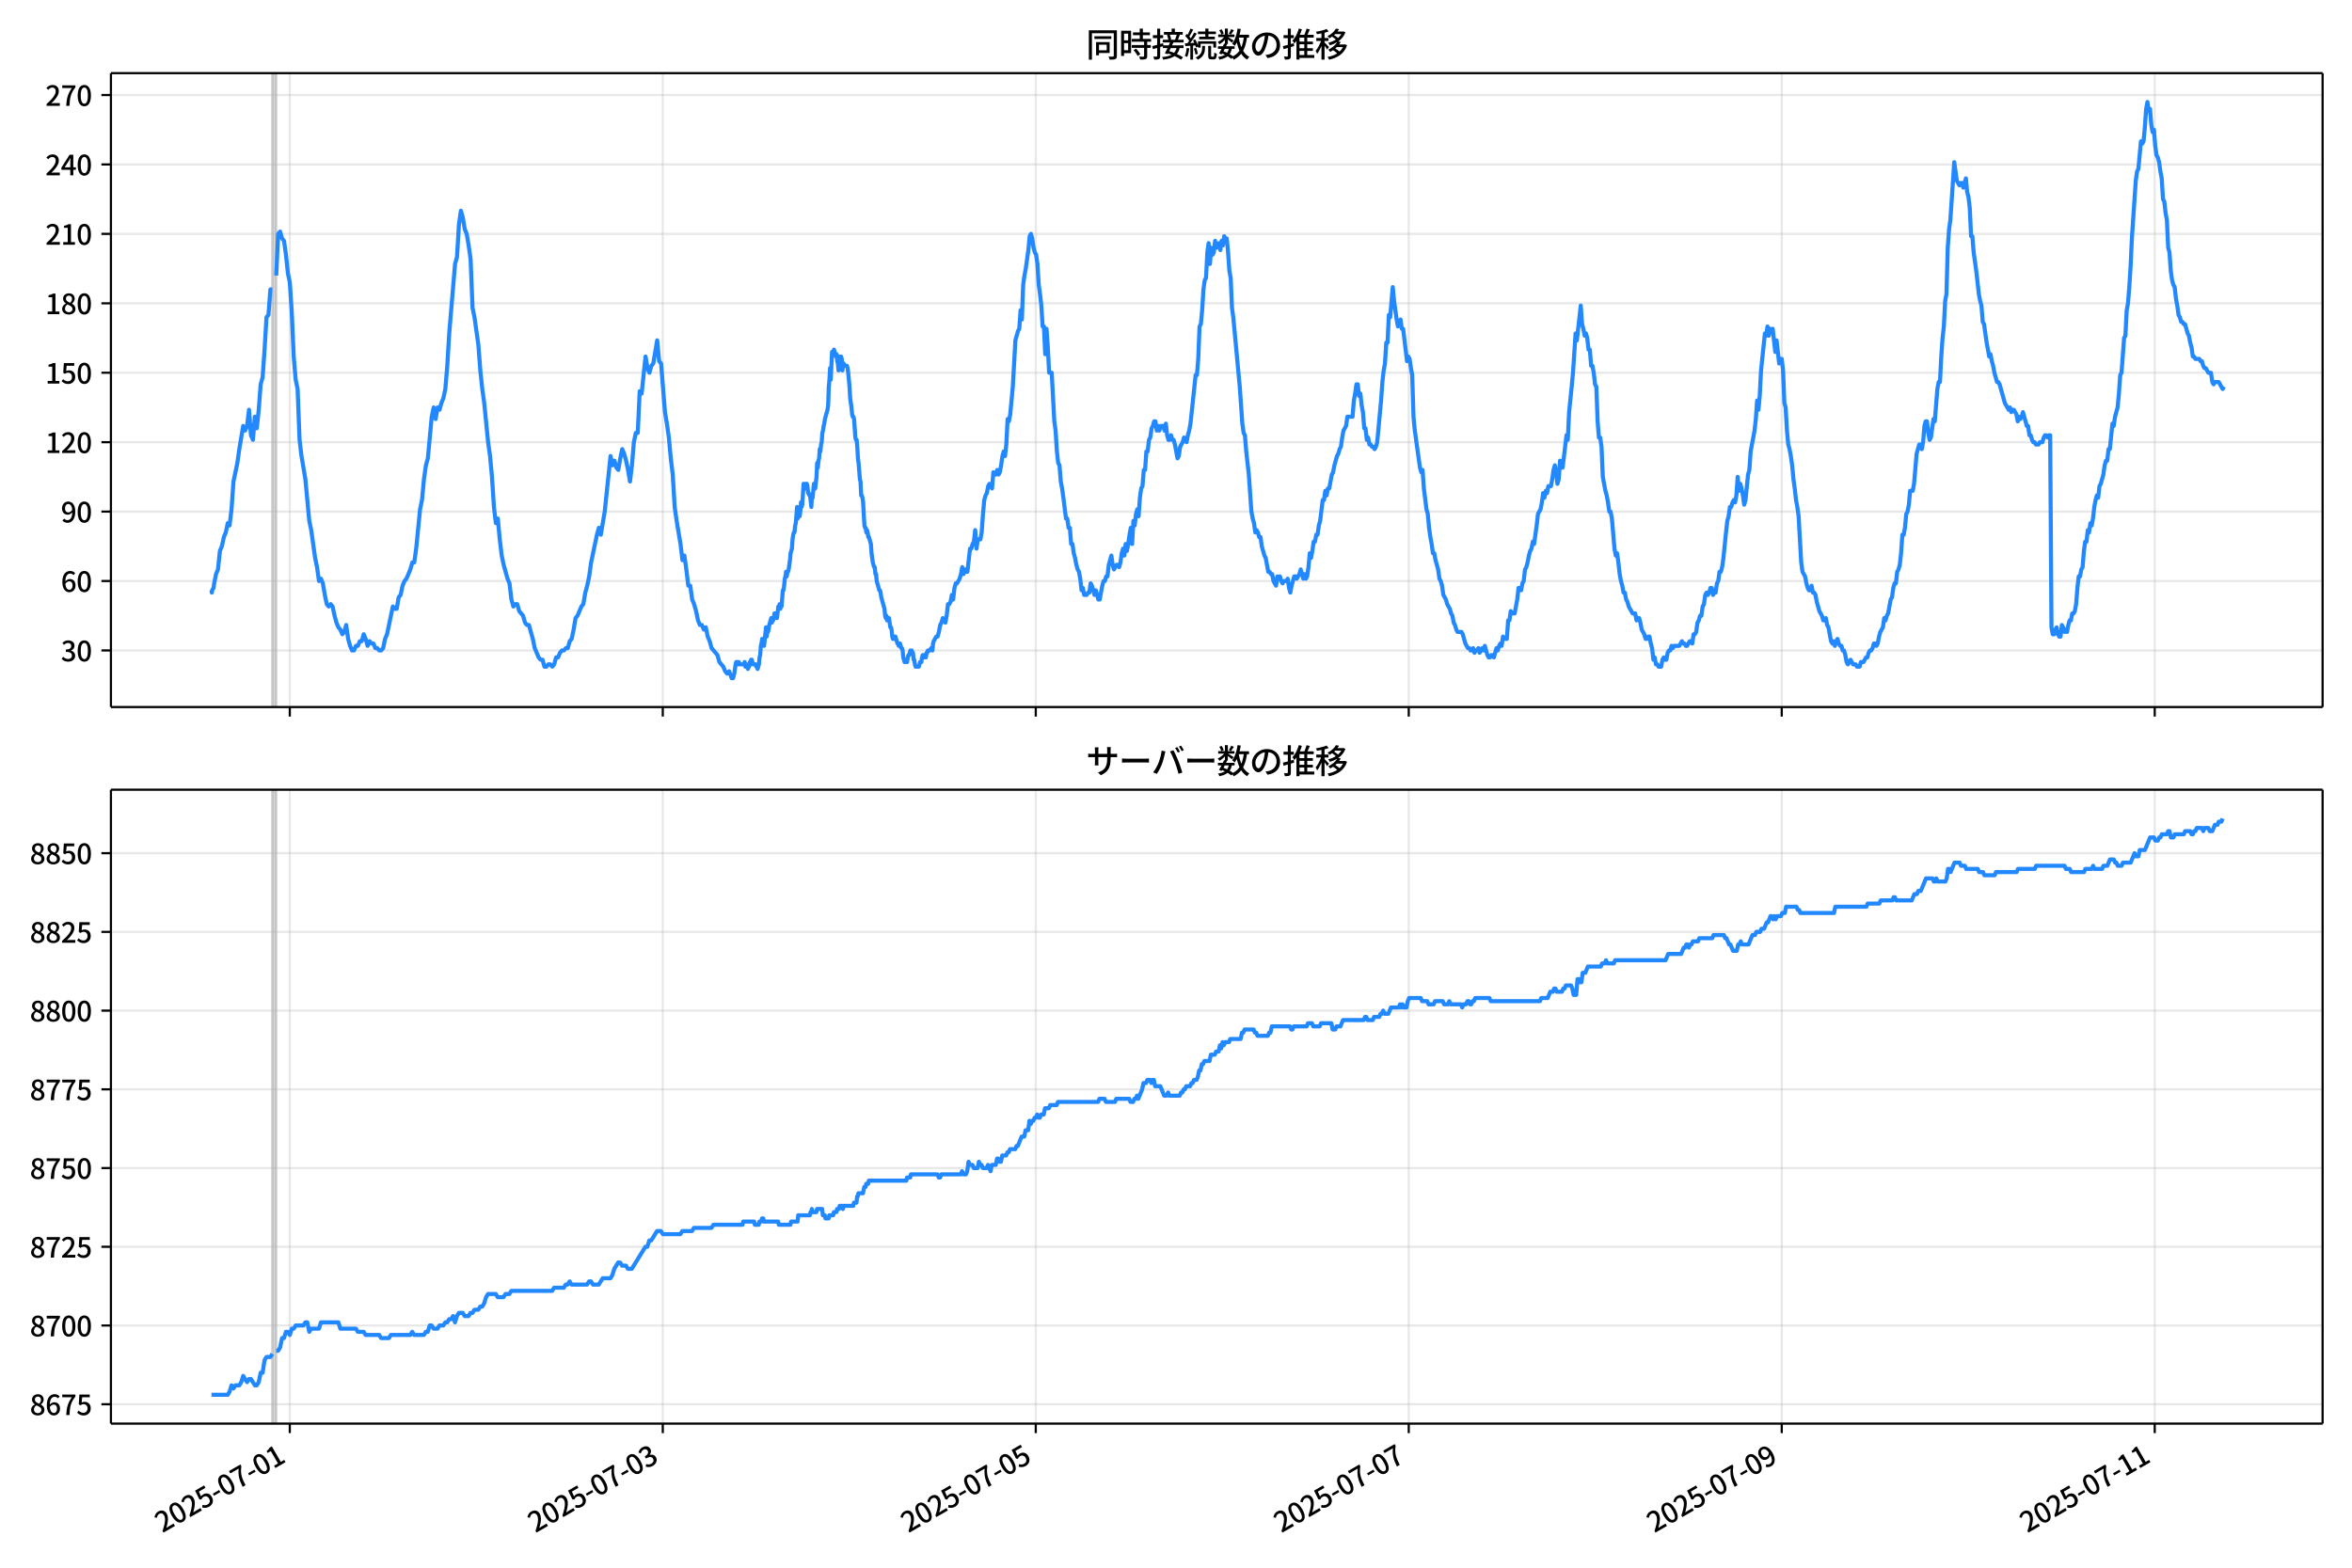 <!DOCTYPE svg  PUBLIC '-//W3C//DTD SVG 1.1//EN'  'http://www.w3.org/Graphics/SVG/1.1/DTD/svg11.dtd'>
<svg version="1.1" viewBox="0 0 864 576" xmlns="http://www.w3.org/2000/svg" xmlns:xlink="http://www.w3.org/1999/xlink">
 <defs>
  <style type="text/css">*{stroke-linejoin: round; stroke-linecap: butt}</style>
 </defs>
 <g id="aa">
  <g id="ab">
   <path d="m0 576h864v-576h-864z" fill="#fff"/>
  </g>
  <g id="ac">
   <g id="ad">
    <path d="m40.75 259.78h812.45v-232.9h-812.45z" fill="#fff"/>
   </g>
   <g id="ae">
    <path d="m100.03 259.78h1.427v-232.9h-1.427z" clip-path="url(#c)" fill="#808080" opacity=".3" stroke="#808080"/>
   </g>
   <g id="af">
    <g id="ag">
     <g id="ah">
      <path d="m106.46 259.78v-232.9" clip-path="url(#c)" fill="none" stroke="#b0b0b0" stroke-linecap="square" stroke-opacity=".3" stroke-width=".8"/>
     </g>
     <g id="ai">
      <defs>
       <path id="h" d="m0 0v3.5" stroke="#000" stroke-width=".8"/>
      </defs>
      <use x="106.455" y="259.778" stroke="#000000" stroke-width=".8" xlink:href="#h"/>
     </g>
    </g>
    <g id="aj">
     <g id="ak">
      <path d="m243.47 259.78v-232.9" clip-path="url(#c)" fill="none" stroke="#b0b0b0" stroke-linecap="square" stroke-opacity=".3" stroke-width=".8"/>
     </g>
     <g id="al">
      <use x="243.47" y="259.778" stroke="#000000" stroke-width=".8" xlink:href="#h"/>
     </g>
    </g>
    <g id="am">
     <g id="an">
      <path d="m380.49 259.78v-232.9" clip-path="url(#c)" fill="none" stroke="#b0b0b0" stroke-linecap="square" stroke-opacity=".3" stroke-width=".8"/>
     </g>
     <g id="ao">
      <use x="380.486" y="259.778" stroke="#000000" stroke-width=".8" xlink:href="#h"/>
     </g>
    </g>
    <g id="ap">
     <g id="aq">
      <path d="m517.5 259.78v-232.9" clip-path="url(#c)" fill="none" stroke="#b0b0b0" stroke-linecap="square" stroke-opacity=".3" stroke-width=".8"/>
     </g>
     <g id="ar">
      <use x="517.501" y="259.778" stroke="#000000" stroke-width=".8" xlink:href="#h"/>
     </g>
    </g>
    <g id="as">
     <g id="at">
      <path d="m654.52 259.78v-232.9" clip-path="url(#c)" fill="none" stroke="#b0b0b0" stroke-linecap="square" stroke-opacity=".3" stroke-width=".8"/>
     </g>
     <g id="au">
      <use x="654.516" y="259.778" stroke="#000000" stroke-width=".8" xlink:href="#h"/>
     </g>
    </g>
    <g id="av">
     <g id="aw">
      <path d="m791.53 259.78v-232.9" clip-path="url(#c)" fill="none" stroke="#b0b0b0" stroke-linecap="square" stroke-opacity=".3" stroke-width=".8"/>
     </g>
     <g id="ax">
      <use x="791.532" y="259.778" stroke="#000000" stroke-width=".8" xlink:href="#h"/>
     </g>
    </g>
   </g>
   <g id="ay">
    <g id="az">
     <g id="ba">
      <path d="m40.75 238.99h812.45" clip-path="url(#c)" fill="none" stroke="#b0b0b0" stroke-linecap="square" stroke-opacity=".3" stroke-width=".8"/>
     </g>
     <g id="bb">
      <defs>
       <path id="d" d="m0 0h-3.5" stroke="#000" stroke-width=".8"/>
      </defs>
      <use x="40.75" y="238.988" stroke="#000000" stroke-width=".8" xlink:href="#d"/>
     </g>
     <g id="bc">
      <!-- 30 -->
      <g transform="translate(22.35 242.97) scale(.1 -.1)">
       <defs>
        <path id="q" transform="scale(.016)" d="m1715-90q-371 0-656 90t-503 240q-217 150-377 323l359 474q211-205 479-359 269-153 634-153 269 0 467 92 199 93 311 266t112 423q0 256-125 451t-429 300q-304 106-835 106v551q467 0 732 105 266 106 384 291 119 186 119 423 0 307-192 489-192 183-531 183-269 0-503-119-233-118-438-316l-384 460q282 256 614 413 333 157 737 157 422 0 748-144 327-144 512-413 186-269 186-659 0-403-221-685-221-281-592-422v-26q269-70 490-227t349-400 128-557q0-422-215-726-214-304-573-468-358-163-787-163z"/>
        <path id="a" transform="scale(.016)" d="m1830-90q-460 0-806 275-346 276-535 823-188 547-188 1366 0 820 188 1357 189 538 535 803 346 266 806 266 461 0 800-269 340-269 528-803 189-534 189-1354 0-819-189-1366-188-547-528-823-339-275-800-275zm0 589q237 0 422 185 186 186 288 599 103 413 103 1091 0 679-103 1082-102 403-288 582-185 180-422 180-236 0-422-180-186-179-292-582-105-403-105-1082 0-678 105-1091 106-413 292-599 186-185 422-185z"/>
       </defs>
       <use xlink:href="#q"/>
       <use transform="translate(57)" xlink:href="#a"/>
      </g>
     </g>
    </g>
    <g id="bd">
     <g id="be">
      <path d="m40.75 213.48h812.45" clip-path="url(#c)" fill="none" stroke="#b0b0b0" stroke-linecap="square" stroke-opacity=".3" stroke-width=".8"/>
     </g>
     <g id="bf">
      <use x="40.75" y="213.479" stroke="#000000" stroke-width=".8" xlink:href="#d"/>
     </g>
     <g id="bg">
      <!-- 60 -->
      <g transform="translate(22.35 217.46) scale(.1 -.1)">
       <defs>
        <path id="p" transform="scale(.016)" d="m1971-90q-339 0-634 144-294 144-518 435-224 292-352 733-128 442-128 1044 0 678 147 1161 148 483 397 784 250 301 570 445t665 144q397 0 688-147 292-147 490-359l-403-448q-128 154-327 253-198 99-409 99-307 0-567-182-259-182-413-605-153-422-153-1145 0-608 115-1002t326-589q212-195 493-195 212 0 375 121 163 122 259 343t96 522q0 300-90 511-89 212-259 320-169 109-419 109-211 0-451-134t-458-461l-25 538q134 192 313 323t374 201q196 71 375 71 397 0 694-163 298-163 467-490 170-326 170-825 0-468-195-817-195-348-512-544-317-195-701-195z"/>
       </defs>
       <use xlink:href="#p"/>
       <use transform="translate(57)" xlink:href="#a"/>
      </g>
     </g>
    </g>
    <g id="bh">
     <g id="bi">
      <path d="m40.75 187.97h812.45" clip-path="url(#c)" fill="none" stroke="#b0b0b0" stroke-linecap="square" stroke-opacity=".3" stroke-width=".8"/>
     </g>
     <g id="bj">
      <use x="40.75" y="187.97" stroke="#000000" stroke-width=".8" xlink:href="#d"/>
     </g>
     <g id="bk">
      <!-- 90 -->
      <g transform="translate(22.35 191.95) scale(.1 -.1)">
       <defs>
        <path id="o" transform="scale(.016)" d="m1562-90q-410 0-708 150-297 151-502 356l403 461q141-160 346-256t422-96q224 0 425 102 202 103 352 333 151 230 237 614 87 384 87 941 0 589-115 970t-323 563-496 182q-205 0-372-118-166-118-262-336t-96-525q0-301 86-512 87-211 259-323 173-112 417-112 224 0 460 141 237 141 448 461l32-544q-134-180-313-314t-371-208-384-74q-391 0-689 166-297 167-467 496-169 330-169 823 0 467 195 816t515 541 698 192q339 0 636-138 298-137 519-419 221-281 349-710t128-1018q0-691-141-1187t-391-807q-249-310-563-461-313-150-652-150z"/>
       </defs>
       <use xlink:href="#o"/>
       <use transform="translate(57)" xlink:href="#a"/>
      </g>
     </g>
    </g>
    <g id="bl">
     <g id="bm">
      <path d="m40.75 162.46h812.45" clip-path="url(#c)" fill="none" stroke="#b0b0b0" stroke-linecap="square" stroke-opacity=".3" stroke-width=".8"/>
     </g>
     <g id="bn">
      <use x="40.75" y="162.461" stroke="#000000" stroke-width=".8" xlink:href="#d"/>
     </g>
     <g id="bo">
      <!-- 120 -->
      <g transform="translate(16.65 166.45) scale(.1 -.1)">
       <defs>
        <path id="k" transform="scale(.016)" d="m544 0v608h1037v3277h-845v467q333 58 579 147 247 90 451 218h557v-4109h915v-608h-2694z"/>
        <path id="b" transform="scale(.016)" d="m282 0v429q697 621 1164 1136 468 515 701 956 234 442 234 826 0 256-87 451-86 196-262 301-176 106-445 106-275 0-506-151-230-150-422-368l-416 410q301 333 637 518 336 186 803 186 429 0 749-176t496-493 176-745q0-455-224-919t-615-935q-390-470-889-950 186 20 394 36t374 16h1184v-634h-3046z"/>
       </defs>
       <use xlink:href="#k"/>
       <use transform="translate(57)" xlink:href="#b"/>
       <use transform="translate(114)" xlink:href="#a"/>
      </g>
     </g>
    </g>
    <g id="bp">
     <g id="bq">
      <path d="m40.75 136.95h812.45" clip-path="url(#c)" fill="none" stroke="#b0b0b0" stroke-linecap="square" stroke-opacity=".3" stroke-width=".8"/>
     </g>
     <g id="br">
      <use x="40.75" y="136.952" stroke="#000000" stroke-width=".8" xlink:href="#d"/>
     </g>
     <g id="bs">
      <!-- 150 -->
      <g transform="translate(16.65 140.94) scale(.1 -.1)">
       <defs>
        <path id="g" transform="scale(.016)" d="m1715-90q-365 0-653 90t-506 237q-217 147-383 307l352 480q134-134 294-246t361-183q202-70 452-70 262 0 473 118 212 119 333 346 122 227 122 541 0 460-247 716-246 256-649 256-224 0-384-64t-365-198l-365 237 141 2240h2387v-627h-1747l-109-1204q154 77 307 118 154 42 340 42 397 0 723-160t518-490q192-329 192-847 0-519-224-887t-586-560q-361-192-777-192z"/>
       </defs>
       <use xlink:href="#k"/>
       <use transform="translate(57)" xlink:href="#g"/>
       <use transform="translate(114)" xlink:href="#a"/>
      </g>
     </g>
    </g>
    <g id="bt">
     <g id="bu">
      <path d="m40.75 111.44h812.45" clip-path="url(#c)" fill="none" stroke="#b0b0b0" stroke-linecap="square" stroke-opacity=".3" stroke-width=".8"/>
     </g>
     <g id="bv">
      <use x="40.75" y="111.443" stroke="#000000" stroke-width=".8" xlink:href="#d"/>
     </g>
     <g id="bw">
      <!-- 180 -->
      <g transform="translate(16.65 115.43) scale(.1 -.1)">
       <defs>
        <path id="i" transform="scale(.016)" d="m1830-90q-441 0-787 163-345 164-547 448-202 285-202 650 0 314 122 557t314 419 403 291v32q-256 186-442 458-185 272-185 643 0 365 176 640t480 425q304 151 694 151 410 0 704-160t457-439q164-278 164-649 0-237-96-448t-234-381q-137-169-291-278v-32q218-115 397-285 179-169 288-406t109-557q0-346-189-628-189-281-532-448-342-166-803-166zm314 2708q205 198 310 419 106 221 106 464 0 211-83 384t-247 272q-163 99-393 99-288 0-480-183-192-182-192-502 0-256 134-429 135-172 359-294t486-230zm-294-2170q236 0 418 89 183 90 285 253 103 164 103 388 0 211-90 367-89 157-246 272-157 116-368 215t-454 195q-244-173-398-426-153-252-153-553 0-237 118-416 119-179 324-282 205-102 461-102z"/>
       </defs>
       <use xlink:href="#k"/>
       <use transform="translate(57)" xlink:href="#i"/>
       <use transform="translate(114)" xlink:href="#a"/>
      </g>
     </g>
    </g>
    <g id="bx">
     <g id="by">
      <path d="m40.75 85.933h812.45" clip-path="url(#c)" fill="none" stroke="#b0b0b0" stroke-linecap="square" stroke-opacity=".3" stroke-width=".8"/>
     </g>
     <g id="bz">
      <use x="40.75" y="85.933" stroke="#000000" stroke-width=".8" xlink:href="#d"/>
     </g>
     <g id="ca">
      <!-- 210 -->
      <g transform="translate(16.65 89.919) scale(.1 -.1)">
       <use xlink:href="#b"/>
       <use transform="translate(57)" xlink:href="#k"/>
       <use transform="translate(114)" xlink:href="#a"/>
      </g>
     </g>
    </g>
    <g id="cb">
     <g id="cc">
      <path d="m40.75 60.424h812.45" clip-path="url(#c)" fill="none" stroke="#b0b0b0" stroke-linecap="square" stroke-opacity=".3" stroke-width=".8"/>
     </g>
     <g id="cd">
      <use x="40.75" y="60.424" stroke="#000000" stroke-width=".8" xlink:href="#d"/>
     </g>
     <g id="ce">
      <!-- 240 -->
      <g transform="translate(16.65 64.41) scale(.1 -.1)">
       <defs>
        <path id="x" transform="scale(.016)" d="m2170 0v3072q0 192 12 457 13 266 20 458h-26q-90-179-183-365-92-185-195-364l-921-1415h2579v-576h-3328v493l1875 2957h858v-4717h-691z"/>
       </defs>
       <use xlink:href="#b"/>
       <use transform="translate(57)" xlink:href="#x"/>
       <use transform="translate(114)" xlink:href="#a"/>
      </g>
     </g>
    </g>
    <g id="cf">
     <g id="cg">
      <path d="m40.75 34.915h812.45" clip-path="url(#c)" fill="none" stroke="#b0b0b0" stroke-linecap="square" stroke-opacity=".3" stroke-width=".8"/>
     </g>
     <g id="ch">
      <use x="40.75" y="34.915" stroke="#000000" stroke-width=".8" xlink:href="#d"/>
     </g>
     <g id="ci">
      <!-- 270 -->
      <g transform="translate(16.65 38.901) scale(.1 -.1)">
       <defs>
        <path id="f" transform="scale(.016)" d="m1235 0q32 646 109 1187t224 1024 384 941 576 938h-2208v627h3027v-455q-409-512-665-989-256-476-397-969t-205-1053-90-1251h-755z"/>
       </defs>
       <use xlink:href="#b"/>
       <use transform="translate(57)" xlink:href="#f"/>
       <use transform="translate(114)" xlink:href="#a"/>
      </g>
     </g>
    </g>
   </g>
   <g id="cj">
    <path d="m77.68 216.88.136.85.12-.85.495-.85.252-1.701.673-3.401.712-1.701.716-6.802.712-1.701.74-3.401.71-1.701.715-3.401.672.85.714-5.952.714-10.204 1.427-6.802.714-5.102 1.427-8.503.714 1.701.714-1.701.714-5.952.714 9.353.714 1.701.714-8.503.714 4.252.714-6.802.714-9.353.714-2.551.714-10.204.714-11.904.714-.85.714-9.353h.714m1.427-5.102.714-15.305.714-.85.714 2.551.714.85.714 5.102.714 6.802.714 3.401.714 11.054.714 16.156.714 8.503.714 3.401.714 18.707.714 5.952 1.427 8.503 1.427 15.305.714 3.401 1.427 10.204.714 3.401.714 5.102.714-.85.714 1.701.714 4.252.714 3.401.714.85.714-.85.714.85.714 3.401.714 2.551.714 1.701.714.85.714 1.701.714-.85.714-2.551.714 5.102.714 2.551.714 1.701h.714l.714-1.701h.714l.714-1.701h.714l.714-2.551.714 1.701.714 2.551.714-1.701.714.85h.714l.714 1.701h.714l.714.85h.714l.714-.85.714-3.401.714-1.701 2.141-10.204.714.85h.714l.714-4.252.714-.85.714-3.401.714-1.701.714-.85 1.427-3.401.714-2.551h.714l.714-5.102 1.427-14.455.714-3.401.714-7.653.714-5.102.714-2.551 1.427-15.305.714-3.401.714 4.252.714-4.252.714.85.714-2.551.714-1.701.714-3.401.714-8.503.714-11.904 2.141-25.509.714-2.551.714-11.904.714-5.102.714 2.551.714 4.252.714 1.701.714 4.252.714 5.102.714 17.856.714 3.401 1.427 10.204.714 9.353.714 6.802.714 5.102 1.427 14.455.714 5.102.714 7.653.714 11.054.714 5.952.714-1.701.714 7.653.714 5.952.714 3.401 1.427 5.102.714 1.701.714 5.952.714 2.551.714-.85h.714l.714 2.551 1.427 1.701.714 2.551.714.85h.714l1.427 5.102.714 3.401 1.427 3.401.714.85h.714l.714 2.551h.714l.714-.85h.714l.714.85.714-.85.714-2.551h.714l.714-1.701.714-.85h.714l.714-.85h.714l.714-2.551.714-.85.714-3.401.714-4.252.714-.85 1.427-3.401.714-.85.714-4.252.714-2.551.714-3.401.714-5.102 2.141-10.204.714-2.551.714 2.551 1.427-8.503 2.141-20.407.714 3.401.714-1.701.714 2.551.714.85.714-4.252.714-3.401.714 1.701.714 2.551.714 3.401.714 4.252.714-5.952.714-8.503.714-3.401h.714l.714-15.305.714.85 1.427-13.605.714 4.252.714 1.701.714-2.551.714-.85 1.427-8.503.714 7.653.714.85 1.427 17.856.714 4.252.714 5.102.714 7.653.714 5.952.714 11.904.714 5.102 1.427 8.503.714 5.952.714-1.701.714 5.102.714 5.952h.714l.714 5.102.714 1.701.714 2.551.714 3.401.714 1.701h.714l.714 1.701.714-.85.714 3.401.714 1.701.714 2.551 2.141 2.551.714 2.551 1.427 1.701.714 1.701.714.85.714-.85.952 2.551h.476l.476-1.701.476-3.401.238-.85h.476l.238.85.238-.85.238.85h1.665l.238-.85.238 1.701h.238l.238-.85.476 1.701.238-.85h.238l.238-1.701.238.85.238-1.701h.238l.476 1.701h.952l.238.85h.238l.238.85.476-1.701.238-2.551.238-.85.238-3.401.238-.85.238-1.701h.476l.238 2.551.714-6.802.238 3.401.238-1.701h.238l.238-.85.238-1.701.714-2.551.238 1.701.238-.85h.238l.238-.85.238-1.701h.476l.238 1.701h.238l.476-4.252h.238l.238-.85.238 1.701.238-1.701.238.85.476-5.952h.238l.238-1.701.238-2.551.238-.85.238-1.701.238 1.701.238-1.701h.238l.238-.85.476-3.401.238-2.551.476-1.701.238-3.401.238-1.701.238-.85h.238l.238-2.551.238-.85.476-5.952.238 4.252.238-2.551h.238l.238 1.701.238-1.701.238-3.401.238 1.701.238-.85.476-7.653h.238l.476 1.701.238-1.701h.238l.238.85.238 2.551h.238l.238.85h.238l.476 4.252.238-4.252.238.85.476-5.102.476 1.701.476-4.252.238-5.102.238 1.701.238-2.551.238-.85.238-3.401.238.85.238-2.551.238-.85.238-3.401.238-.85.238-1.701.238-.85.238-1.701.952-3.401.238-1.701.238-6.802.238-2.551.238-4.252.238 4.252.476-10.204h.238l.238.85.238-1.701.714 2.551.238-.85.238 2.551.238.85.238 2.551.238-5.102.238 1.701.238.85.238-2.551.238.85.238 4.252.238-1.701.238-.85.238.85h.952l.238.85.238 1.701.476 5.102.238 4.252.476 3.401.238 2.551.238.85h.238l.238.85.476 6.802.238.85h.238l.238 2.551.238 4.252.238 1.701.476 5.952.238.85.238 5.102h.238l.238.85.238 1.701.476 8.503.238.85h.238l.238 1.701.238-.85.238.85.238 1.701h.238l.714 2.551.238 3.401.476 3.401.476 1.701h.238l.238 2.551h.238l.238 2.551.952 3.401h.238l.238.85.238 1.701 1.189 4.252.238 2.551.238.85.238-.85.238 1.701.238-.85h.476l.476 3.401h.238l.238.85.238 2.551.238.85h.476l.238-.85h.238l.714 2.551h.238l.238.85.238-.85h.238l.476 1.701h.238l.238.85.238 2.551.476 1.701h.476l.238-.85.238.85.238-1.701.238-.85h.238l.476-1.701.238.85.238-.85.238.85h.238l.238 2.551h.238l.238 1.701.238.85h1.189l.476-1.701h.476l.238-1.701.238-.85h.476l.238.85h.476l.238-1.701h.238l.238-.85h.714l.476-.85.476.85.238-2.551.238-.85.952-1.701h.476l.476-1.701.476-2.551.476-.85.476-1.701.952 1.701.476-2.551.476-4.252h.476l.476-.85.476-2.551.476 1.701.476-4.252.476-1.701h.476l.952-1.701.476-1.701.476-2.551.476 2.551.476-1.701.476.85h.476l.952-8.503h.476l.476-1.701.476-.85.476-4.252.476 6.802.476-3.401h.952l.476-2.551.476-6.802.476-5.102.476-1.701.476-.85.476-2.551.476-.85.952 1.701.476-5.952.476.85h.476l.476-1.701.476 1.701.476-.85.476-2.551.476-3.401.476-1.701.476 1.701.476-4.252.476-9.353.476.85.476-2.551.952-10.204.952-17.006.952-3.401.476-.85.476-6.802.476 3.401.476-12.755.476-3.401.476-2.551.952-6.802.476-5.102.476-.85.476 1.701.476 3.401.476 1.701.476.85.476 3.401.476 7.653.476 3.401.476 4.252.476 7.653h.476l.476 10.204.476-9.353.476 6.802.476 9.353h.952l.952 17.856.476 3.401.476 7.653.476 4.252.476.85.476 5.952.476 2.551.476 3.401.952 7.653h.476l.476 3.401h.476l.476 5.952h.476l.476 3.401.476 1.701.476 2.551.476 1.701.476.85.476 2.551.476 4.252.476-.85.476 2.551h.952l.476-.85h.476l.476-3.401.476.85.952 3.401.476-1.701.952 3.401h.476l.952-5.102.476-1.701h.476l.476-1.701h.476l.476-4.252.952-3.401.476 3.401.476 1.701.952-1.701h.476l.476.85.476-1.701.476-3.401.476-1.701.476 2.551.476-4.252.476 2.551.476-2.551.476-3.401.476-2.551.476 5.952.476-8.503.476 1.701.476-4.252.476-1.701.476 2.551.476-6.802.476-3.401.476-.85.476-5.952h.476l.476-6.802h.476l.476-4.252.476-.85.476-3.401.476-.85.476-1.701h.476l.476 3.401.476-1.701.476 1.701.476-1.701h.952l.476 1.701.476-2.551.476 4.252.476 1.701h.476l.476-1.701.476 1.701h.476l.476 1.701.952 5.102.476-.85.476-3.401.952-1.701.476-1.701.952 1.701.476-2.551.476-1.701.476-2.551 1.903-17.856h.476l.476-5.952.476-11.904.476-.85.476-5.102.476-7.653.476-3.401.476-.85.476-9.353.476-3.401.476 7.653.476-5.952.476 2.551.476-.85.476-4.252.476 2.551.952-1.701.476 2.551.476-3.401.476 1.701.476-3.401.476.85h.476l.476 5.102.476 6.802.476 2.551.476 11.054.476 3.401 2.379 25.509.952 13.605.476 3.401.476.85.476 5.952.952 8.503.952 13.605.476 2.551.476 1.701.476 3.401.476-.85.476.85.476 1.701h.476l.476 3.401.952 3.401.476.85.952 5.102h.476l.476.85h.476l.476 2.551.952 1.701.476-3.401.476.85.476-.85.476 1.701.476.85.476-.85h.952l.476-.85.476 3.401.476 1.701.476-2.551.952-3.401h.476l.476.85.952-1.701.476-1.701.952 3.401.476-1.701.476 1.701.476-.85.476-3.401.476-5.102.476 1.701.476-2.551.476-3.401h.476l.476-2.551h.476l.476-3.401.476-1.701.952-7.653h.476l.476-3.401.476 1.701.476-2.551h.476l.952-5.102.476-.85.476-2.551.952-3.401.476-.85.476-1.701.476-.85.476-3.401.476-2.551.952-1.701.476-3.401h1.903l.476-5.952.476-2.551.476-3.401h.476l.476 4.252.476-.85.476 4.252.476 2.551.476 5.952h.476l.476 4.252.476-.85.476 2.551h.476l.476.85h.476l.476.85.476-.85.476-1.701 1.427-15.305.476-6.802.476-4.252.476-2.551.476-7.653h.476l.476-10.204.476.85.952-11.054.476 5.102.952 6.802.476 2.551.476-.85.476-1.701.476 3.401h.476l1.427 11.904.476-1.701.476.85.476 3.401.476 2.551.476 15.305.476 5.102 1.903 13.605.476 1.701.476-.85.476 6.802.952 7.653.476 1.701.476 5.102.476 3.401.476 2.551.476 3.401h.476l.476 2.551.952 3.401.476 3.401.476.85.476 1.701.476 3.401.952 1.701.476 1.701.952 1.701.476 1.701.476.85.476 2.551.476.85.476 1.701.476.85h1.427l.476.85.952 3.401.952 1.701h.476l.476.85h.476l.476-.85.476 1.701.476-.85h.476l.476-.85.476 1.701.952-1.701.476.85.476-1.701.952 3.401.476.85h.476l.476-.85h.476l.476.85.952-3.401.476.85.476-1.701.476-.85.476.85.476-3.401.476.85h.952l.476-6.802h.476l.476-3.401.476.85h.952l.952-5.102.476-4.252h.476l.476.85.476-2.551.476-.85.476-4.252.476-.85.476-1.701.476-2.551.476-1.701.476-.85.476-2.551.476.85.952-6.802.476-4.252.952-1.701.476-2.551.476-3.401.476 1.701.476-2.551.476.85.476-2.551h.952l.476-2.551.476-3.401.476-1.701.476 2.551.476 4.252.476-1.701.476-6.802.476 2.551h.476l1.427-11.904.476 1.701.476-10.204.952-9.353.476-5.102.952-14.455.476 2.551 1.427-12.755.476 6.802.476 1.701.476 2.551.476-.85.476 1.701.476 4.252h.476l.476 5.952h.476l.476 2.551.476 4.252.476.85.476 12.755.476 5.952h.476l.476 3.401.476 11.054.952 5.102.476 1.701.476 2.551.476 3.401h.476l.476 2.551.952 11.054.476 2.551.476-.85.476 3.401.476 4.252.476 2.551.476 1.701.476 2.551h.476l.476 2.551.476.85.476 1.701 1.427 2.551h.952l.476 2.551.476-.85h.476l.476 1.701.476 2.551.952 1.701.476 1.701h.476l.476-.85h.476l.476 2.551.476 1.701.476 4.252.476-.85.476 2.551h.476l.476.85h.952l.476-2.551.476-.85.476.85h.476l.476-2.551.476-.85h.476l.476-1.701.476.85.476-.85h1.903l.952-1.701.476.85h.476l.476.85h.476l.952-1.701h.476l.476.85.476-3.401h.476l.476-.85.476-3.401.476-.85.476-1.701h.476l.476-3.401.476-.85.476-3.401.476-.85.476.85.476-.85.476-1.701h.476l.476 2.551.476-1.701.476.85.476-3.401.476-.85.476-3.401h.476l.476-1.701.476-3.401.952-9.353.476-4.252.476-1.701.476-3.401h.476l.476-1.701.476-.85.476.85.476-2.551.476-6.802.476 5.102.476-2.551.476 1.701.476 2.551.476 3.401.476-1.701.952-9.353.476-1.701.476-6.802 1.427-7.653.476-4.252.476-6.802.476 3.401.476-5.102.476-9.353 1.427-13.605.476.85.476-3.401.476 3.401.476-2.551.476.85.476-.85.952 8.503.476-4.252.952 8.503.476-1.701h.476l.476 4.252.476 11.904.476 1.701.476 8.503.476 5.102.476 1.701.476 2.551.476 3.401.476 5.102.476 3.401.476 4.252.476 2.551.476 3.401.952 17.006.476 3.401.952 1.701.476 2.551.476 1.701.476.85h.476l.476-1.701.476 2.551h.476l.476.85.476 2.551.952 3.401.952 1.701.476 1.701h.476l.476-.85.476 2.551.476.85.952 5.102.476.85.476-.85.476 1.701.476-1.701.476-.85.476 1.701.476.85h.476l.476 1.701h.476l.476 1.701.476 2.551.476.85.952-1.701.952 1.701h.952l.476.85h.952l.476-1.701h.952l.952-1.701h.476l.476-1.701.476-.85h.476l.476-.85.476-1.701h.476l.476.85.476-.85.476-2.551.476-1.701.952-1.701.476-3.401.476.85.476-1.701.476-.85.952-5.102.476-.85.476-3.401.476-1.701h.476l.476-4.252.476-.85.476-1.701.476-4.252.476-6.802h.476l.476-2.551.476-5.102.476-.85.476-2.551.476-5.102h.952l.476-2.551.952-11.054.952-3.401h.476l.476 1.701.476-2.551.476-5.952.476-1.701h.476l.476 4.252.476 2.551.476-.85.952-6.802.476.85.952-11.904.476-2.551h.476l.476-9.353.476-6.802.476-4.252.476-9.353.476-2.551.476-17.006.476-6.802.476-3.401 1.427-21.258.952 6.802.952 1.701.476-.85h.476l.476 1.701.952-3.401.476 5.102.476 1.701.476 4.252.476 10.204h.476l.476 5.952.952 6.802.952 8.503.476 2.551.476 1.701.476 5.952.476.85.952 6.802.952 5.102.476-.85.476 2.551.476 1.701.476 2.551.952 3.401h.476l.476.85 1.903 6.802 1.427 2.551.476-.85.476 1.701.476-.85h.476l.952 1.701.476 2.551.476-1.701.476.85.476-.85.476-1.701 1.427 5.102h.476l.476 3.401h.476l.476 1.701.476.85h.476l.476.85h.952l.476-.85h.952l.476-1.701.476-.85h.476l.476.85.476-.85h.476l.476 70.575.476 2.551h.476l.476-1.701.476-.85.476 2.551.476.85h.476l.476-4.252.476.85.476 1.701.476-.85.476.85.476-2.551.476-1.701h.476l.476-2.551h.476l.476-.85.476-2.551.476-5.952.476-4.252h.476l.476-2.551.476-.85.476-5.952.476-3.401h.476l.476-4.252.476.85.476-3.401.476.85.476-2.551.476-4.252.476-2.551.476-1.701.476.85.476-4.252.476-.85.952-3.401.476-3.401.476-1.701h.476l.476-4.252h.476l.952-9.353.476.85.476-3.401.952-3.401.476-5.102.476-6.802.476-.85.952-12.755.476-.85.476-9.353.476-2.551.476-5.952.476-7.653.476-10.204 1.427-21.258.476-3.401.476-.85.952-10.204.476.85.476-.85.476-5.102.476-6.802.476-2.551.476 3.401.476-.85.476 5.952.476 2.551.476-.85.476 5.952.476 3.401.476.85.476 1.701.476 3.401.476 2.551.476 7.653.476.85.476 4.252.476 2.551.476 10.204.476 1.701.476 6.802.476 3.401.476 1.701.476.85.476 4.252.476 2.551.476 3.401.476.85.476 1.701h.476l.476.85h.476l.952 3.401.476.85.476 2.551.476 1.701.476 3.401h.476l.476.85h1.427l.476.85h.476l.476 1.701.476.85h.476l.952 1.701h.952l.476 3.401.476.85.476-.85h1.427l1.427 2.551.476-.85v0" clip-path="url(#c)" fill="none" stroke="#28f" stroke-linecap="square" stroke-width="1.5"/>
   </g>
   <g id="ck">
    <path d="m40.75 259.78v-232.9" fill="none" stroke="#000" stroke-linecap="square" stroke-width=".8"/>
   </g>
   <g id="cl">
    <path d="m853.2 259.78v-232.9" fill="none" stroke="#000" stroke-linecap="square" stroke-width=".8"/>
   </g>
   <g id="cm">
    <path d="m40.75 259.78h812.45" fill="none" stroke="#000" stroke-linecap="square" stroke-width=".8"/>
   </g>
   <g id="cn">
    <path d="m40.75 26.88h812.45" fill="none" stroke="#000" stroke-linecap="square" stroke-width=".8"/>
   </g>
   <g id="co">
    <!-- 同時接続数の推移 -->
    <g transform="translate(398.98 20.88) scale(.12 -.12)">
     <defs>
      <path id="w" transform="scale(.016)" d="m1587 3936h3232v-518h-3232v518zm320-1114h557v-2534h-557v2534zm301 0h2291v-2086h-2291v512h1734v1069h-1734v505zm-1683 2260h5113v-570h-4524v-5056h-589v5626zm4768 0h595v-4896q0-250-67-397t-227-218q-160-77-426-96t-675-19q-13 83-45 192t-77 218q-45 108-89 185 281-13 527-13 247 0 330 0 83 7 118 42 36 35 36 112v4890z"/>
      <path id="u" transform="scale(.016)" d="m2714 4672h3238v-525h-3238v525zm-244-1235h3712v-538h-3712v538zm20-1184h3635v-531h-3635v531zm1523 3155h595v-2310h-595v2310zm832-2451h589v-2823q0-230-61-364-61-135-227-199-167-70-423-86t-633-16q-20 121-78 285-57 163-121 284 275-6 509-9t310-3q77 6 106 28 29 23 29 93v2810zm-2023-1677 487 282q153-160 313-352t294-381q135-189 206-343l-519-313q-64 153-189 348-124 196-278 394-154 199-314 365zm-2086 3718h1619v-4281h-1619v544h1056v3187h-1056v550zm32-1843h1293v-537h-1293v537zm-320 1843h563v-4832h-563v4832z"/>
      <path id="v" transform="scale(.016)" d="m3866 5408h614v-870h-614v870zm-1479-653h3597v-518h-3597v518zm-230-1485h4e3v-518h-4e3v518zm825 922 519 102q64-160 121-342 58-182 96-352 39-170 45-304l-544-128q-6 134-42 313-35 180-83 365-48 186-112 346zm1856 109 589-71q-96-275-202-557-105-281-195-486l-518 77q58 147 122 329 64 183 118 372t86 336zm-2643-2106h3943v-518h-3943v518zm1408 685 602-115q-167-371-362-784t-390-797-362-685l-525 179q160 288 346 666t368 784 323 752zm-659-2157 358 403q352-102 733-240 381-137 752-304 371-166 697-336 327-169 558-329l-384-461q-218 160-532 336-313 176-685 345-371 170-755 323-384 154-742 263zm1894 1114 583-71q-122-550-353-944-230-393-604-662t-922-435q-547-167-1296-269-25 128-93 269-67 141-137 230 678 64 1168 192t819 349q330 221 531 550 202 330 304 791zm-4684 217q396 90 953 240 557 151 1120 311l77-544q-525-154-1053-311-528-156-963-284l-134 588zm121 2093h1965v-563h-1965v563zm819 1248h576v-5229q0-236-51-374t-192-208q-141-77-355-99-214-23-541-16-13 115-64 288t-109 294q205-6 381-6t234 0q64 0 92 28 29 29 29 93v5229z"/>
      <path id="t" transform="scale(.016)" d="m4058 5408h595v-1798h-595v1798zm-1415-563h3443v-499h-3443v499zm231-992h3008v-499h-3008v499zm-224-877h3475v-1203h-531v729h-2432v-729h-512v1203zm1964-877h551v-1881q0-122 22-157 23-35 106-35 25 0 92 0 68 0 135 0t99 0q51 0 83 54t45 224 19 515q90-70 234-131t259-93q-19-429-83-662-64-234-183-326-118-93-316-93-39 0-103 0t-134 0-138 0q-67 0-99 0-237 0-365 64t-176 218q-48 153-48 422v1881zm-1164-6h550v-455q0-243-48-528-48-284-186-579-137-294-409-572-272-279-727-503-70 90-192 208-121 118-230 195 416 205 665 438 250 234 371 474 122 240 164 467 42 228 42 413v442zm-2240 3309 524-192q-121-244-259-503-137-259-275-496t-259-416l-410 173q122 186 246 438 125 253 240 515 116 263 193 481zm716-743 500-230q-224-359-496-756-272-396-548-764-275-368-518-650l-358 205q179 211 377 483 199 272 387 569 189 298 358 592 170 295 298 551zm-1721-665 307 403q166-154 339-340 173-185 320-364t224-327l-326-460q-77 160-218 348-141 189-314 384-172 196-332 356zm1485-832 435 179q128-211 249-458 122-246 215-474 93-227 137-412l-473-211q-32 185-119 422-86 237-201 486-115 250-243 468zm-1530-583q422 26 998 54 576 29 1184 68l7-499q-570-45-1127-84-556-38-992-70l-70 531zm1702-992 436 135q121-276 214-596t118-556l-454-148q-26 237-112 563-86 327-202 602zm-1363 109 499-83q-57-455-163-897-105-441-253-748-51 32-134 73-83 42-170 83-86 42-144 62 148 294 234 697t131 813zm691 627h525v-2861h-525v2861z"/>
      <path id="m" transform="scale(.016)" d="m224 2022h3187v-499h-3187v499zm51 2247h3111v-487h-3111v487zm1127-1735 563-121q-154-320-333-672t-352-679q-173-326-326-582l-532 173q148 243 324 566t345 669q170 346 311 646zm934-832 563-64q-89-480-262-838t-461-614-701-432-976-298q-25 128-99 269t-157 237q659 102 1085 303 426 202 666 554t342 883zm422 3597 519-211q-147-218-298-436-150-217-278-377l-403 186q121 173 252 413 132 240 208 425zm-1203 109h563v-2957h-563v2957zm-1075-320 448 186q134-192 246-420 112-227 157-393l-467-211q-38 172-147 406t-237 432zm1094-1050 397-236q-160-263-400-529-240-265-519-489-278-224-553-378-51 103-141 237-89 135-179 218 269 109 534 294 266 186 493 416 228 231 368 467zm487-204q83-45 246-145 163-99 352-211t346-211 221-150l-327-423q-83 77-230 198-147 122-317 253-170 132-327 250-156 119-259 189l295 250zm1798 396h2311v-556h-2311v556zm115 1178 615-90q-103-640-263-1235t-384-1101q-224-505-512-889-44 57-134 134t-186 157-166 125q275 339 473 796 199 458 340 995 141 538 217 1108zm1223-1510 614-58q-147-1101-445-1940-297-838-813-1443-515-604-1321-1014-26 71-90 177-64 105-134 208-70 102-128 159 742 346 1212 880 471 535 730 1290 260 755 375 1741zm-1005-135q134-851 387-1597 253-745 659-1305 407-560 1002-874-70-57-154-150-83-93-154-189-70-96-121-179-633 371-1056 988-422 618-688 1434-265 816-425 1783l550 89zm-3309-3065 327 416q377-148 754-330 378-182 701-378 324-195 548-368l-416-435q-211 179-519 378-307 198-666 383-358 186-729 334z"/>
      <path id="s" transform="scale(.016)" d="m3686 4378q-64-493-163-1041-99-547-265-1084-192-653-432-1104t-522-688-595-237q-320 0-596 221-275 221-448 621-172 400-172 931 0 537 220 1017 221 480 611 851 391 372 909 583 519 211 1121 211 576 0 1040-186 464-185 793-515 330-329 502-771 173-441 173-941 0-672-278-1194-278-521-816-851-538-329-1318-444l-378 601q166 20 307 42t263 48q307 70 585 217 279 148 496 375 218 227 342 534 125 308 125 692t-122 713q-121 330-358 573-236 243-582 380-346 138-781 138-525 0-935-186-409-185-694-489-284-304-432-656-147-352-147-678 0-365 89-605 90-240 224-355 135-115 276-115t288 144 297 457q151 314 298 800 147 461 246 982 100 522 145 1021l684-12z"/>
      <path id="n" transform="scale(.016)" d="m2995 2925h2893v-519h-2893v519zm0-1280h2893v-519h-2893v519zm-64-1299h3232v-557h-3232v557zm1312 3577h563v-3763h-563v3763zm429 1466 634-141q-154-390-340-794-185-403-339-684l-512 140q103 199 208 458 106 259 195 528 90 269 154 493zm-1472 25 582-147q-153-518-371-1018-217-499-483-931t-573-758q-38 64-109 160-70 96-147 198-77 103-141 160 416 416 733 1034t509 1302zm128-1203h2720v-537h-2720v-4205h-582v4422l313 320h269zm-3174-2157q396 90 953 240 557 151 1120 311l77-544q-525-154-1053-311-528-156-963-284l-134 588zm121 2093h1965v-563h-1965v563zm819 1248h576v-5229q0-236-51-374t-192-208q-141-77-355-99-214-23-541-16-13 115-64 288t-109 294q205-6 381-6t234 0q64 0 92 28 29 29 29 93v5229z"/>
      <path id="l" transform="scale(.016)" d="m4051 5402 595-109q-281-493-729-941t-1107-806q-39 64-106 144t-141 153q-73 74-137 119 608 288 1011 678t614 762zm-77-557h1511v-493h-1863l352 493zm1293 0h109l109 25 384-179q-192-505-496-905t-695-701q-390-301-845-519-454-217-947-358-44 109-137 253t-176 227q448 109 867 294 419 186 777 445 359 259 631 592t419 730v96zm-1990-954 377 307q167-96 336-218 170-121 320-249 151-128 247-237l-397-332q-90 108-237 236t-317 259q-169 132-329 234zm1107-934 595-109q-307-538-803-1031-496-492-1232-876-38 64-102 144t-138 156q-74 77-138 116 455 217 807 483t604 554q253 288 407 563zm-90-589h1460v-506h-1818l358 506zm1268 0h121l109 26 384-167q-192-614-531-1075t-787-794q-448-332-983-553-534-221-1129-355-45 115-132 269-86 153-176 249 551 96 1043 285 493 189 903 473 410 285 714 669t464 883v90zm-2132-1056 410 339q186-102 384-237 198-134 371-275t282-269l-435-371q-103 128-270 272-166 144-361 288t-381 253zm-2150 3533h589v-5376h-589v5376zm-992-1242h2336v-569h-2336v569zm1024-224 365-160q-96-339-231-707-134-368-291-727-157-358-336-672-179-313-365-537-44 128-134 291t-160 272q173 192 339 457 167 266 323 570 157 304 282 618t208 595zm941 1946 416-467q-314-122-695-221-380-99-784-173-403-74-780-131-20 102-71 236-51 135-102 231 358 58 732 138 375 80 711 179t573 208zm-397-2579q58-45 179-170 122-125 266-266 144-140 259-265t160-183l-352-473q-58 102-157 255-99 154-218 317-118 164-227 311-108 147-185 237l275 237z"/>
     </defs>
     <use xlink:href="#w"/>
     <use transform="translate(100)" xlink:href="#u"/>
     <use transform="translate(200)" xlink:href="#v"/>
     <use transform="translate(300)" xlink:href="#t"/>
     <use transform="translate(400)" xlink:href="#m"/>
     <use transform="translate(500)" xlink:href="#s"/>
     <use transform="translate(600)" xlink:href="#n"/>
     <use transform="translate(700)" xlink:href="#l"/>
    </g>
   </g>
  </g>
  <g id="cp">
   <g id="cq">
    <path d="m40.75 523.06h812.45v-232.9h-812.45z" fill="#fff"/>
   </g>
   <g id="cr">
    <path d="m100.03 523.06h1.427v-232.9h-1.427z" clip-path="url(#e)" fill="#808080" opacity=".3" stroke="#808080"/>
   </g>
   <g id="cs">
    <g id="ct">
     <g id="cu">
      <path d="m106.46 523.06v-232.9" clip-path="url(#e)" fill="none" stroke="#b0b0b0" stroke-linecap="square" stroke-opacity=".3" stroke-width=".8"/>
     </g>
     <g id="cv">
      <use x="106.455" y="523.055" stroke="#000000" stroke-width=".8" xlink:href="#h"/>
     </g>
     <g id="cw">
      <!-- 2025-07-01 -->
      <g transform="translate(59.666 563.33) rotate(-30) scale(.1 -.1)">
       <defs>
        <path id="j" transform="scale(.016)" d="m301 1536v544h1689v-544h-1689z"/>
       </defs>
       <use xlink:href="#b"/>
       <use transform="translate(57)" xlink:href="#a"/>
       <use transform="translate(114)" xlink:href="#b"/>
       <use transform="translate(171)" xlink:href="#g"/>
       <use transform="translate(228)" xlink:href="#j"/>
       <use transform="translate(263.7)" xlink:href="#a"/>
       <use transform="translate(320.7)" xlink:href="#f"/>
       <use transform="translate(377.7)" xlink:href="#j"/>
       <use transform="translate(413.4)" xlink:href="#a"/>
       <use transform="translate(470.4)" xlink:href="#k"/>
      </g>
     </g>
    </g>
    <g id="cx">
     <g id="cy">
      <path d="m243.47 523.06v-232.9" clip-path="url(#e)" fill="none" stroke="#b0b0b0" stroke-linecap="square" stroke-opacity=".3" stroke-width=".8"/>
     </g>
     <g id="cz">
      <use x="243.47" y="523.055" stroke="#000000" stroke-width=".8" xlink:href="#h"/>
     </g>
     <g id="da">
      <!-- 2025-07-03 -->
      <g transform="translate(196.68 563.33) rotate(-30) scale(.1 -.1)">
       <use xlink:href="#b"/>
       <use transform="translate(57)" xlink:href="#a"/>
       <use transform="translate(114)" xlink:href="#b"/>
       <use transform="translate(171)" xlink:href="#g"/>
       <use transform="translate(228)" xlink:href="#j"/>
       <use transform="translate(263.7)" xlink:href="#a"/>
       <use transform="translate(320.7)" xlink:href="#f"/>
       <use transform="translate(377.7)" xlink:href="#j"/>
       <use transform="translate(413.4)" xlink:href="#a"/>
       <use transform="translate(470.4)" xlink:href="#q"/>
      </g>
     </g>
    </g>
    <g id="db">
     <g id="dc">
      <path d="m380.49 523.06v-232.9" clip-path="url(#e)" fill="none" stroke="#b0b0b0" stroke-linecap="square" stroke-opacity=".3" stroke-width=".8"/>
     </g>
     <g id="dd">
      <use x="380.486" y="523.055" stroke="#000000" stroke-width=".8" xlink:href="#h"/>
     </g>
     <g id="de">
      <!-- 2025-07-05 -->
      <g transform="translate(333.7 563.33) rotate(-30) scale(.1 -.1)">
       <use xlink:href="#b"/>
       <use transform="translate(57)" xlink:href="#a"/>
       <use transform="translate(114)" xlink:href="#b"/>
       <use transform="translate(171)" xlink:href="#g"/>
       <use transform="translate(228)" xlink:href="#j"/>
       <use transform="translate(263.7)" xlink:href="#a"/>
       <use transform="translate(320.7)" xlink:href="#f"/>
       <use transform="translate(377.7)" xlink:href="#j"/>
       <use transform="translate(413.4)" xlink:href="#a"/>
       <use transform="translate(470.4)" xlink:href="#g"/>
      </g>
     </g>
    </g>
    <g id="df">
     <g id="dg">
      <path d="m517.5 523.06v-232.9" clip-path="url(#e)" fill="none" stroke="#b0b0b0" stroke-linecap="square" stroke-opacity=".3" stroke-width=".8"/>
     </g>
     <g id="dh">
      <use x="517.501" y="523.055" stroke="#000000" stroke-width=".8" xlink:href="#h"/>
     </g>
     <g id="di">
      <!-- 2025-07-07 -->
      <g transform="translate(470.71 563.33) rotate(-30) scale(.1 -.1)">
       <use xlink:href="#b"/>
       <use transform="translate(57)" xlink:href="#a"/>
       <use transform="translate(114)" xlink:href="#b"/>
       <use transform="translate(171)" xlink:href="#g"/>
       <use transform="translate(228)" xlink:href="#j"/>
       <use transform="translate(263.7)" xlink:href="#a"/>
       <use transform="translate(320.7)" xlink:href="#f"/>
       <use transform="translate(377.7)" xlink:href="#j"/>
       <use transform="translate(413.4)" xlink:href="#a"/>
       <use transform="translate(470.4)" xlink:href="#f"/>
      </g>
     </g>
    </g>
    <g id="dj">
     <g id="dk">
      <path d="m654.52 523.06v-232.9" clip-path="url(#e)" fill="none" stroke="#b0b0b0" stroke-linecap="square" stroke-opacity=".3" stroke-width=".8"/>
     </g>
     <g id="dl">
      <use x="654.516" y="523.055" stroke="#000000" stroke-width=".8" xlink:href="#h"/>
     </g>
     <g id="dm">
      <!-- 2025-07-09 -->
      <g transform="translate(607.73 563.33) rotate(-30) scale(.1 -.1)">
       <use xlink:href="#b"/>
       <use transform="translate(57)" xlink:href="#a"/>
       <use transform="translate(114)" xlink:href="#b"/>
       <use transform="translate(171)" xlink:href="#g"/>
       <use transform="translate(228)" xlink:href="#j"/>
       <use transform="translate(263.7)" xlink:href="#a"/>
       <use transform="translate(320.7)" xlink:href="#f"/>
       <use transform="translate(377.7)" xlink:href="#j"/>
       <use transform="translate(413.4)" xlink:href="#a"/>
       <use transform="translate(470.4)" xlink:href="#o"/>
      </g>
     </g>
    </g>
    <g id="dn">
     <g id="do">
      <path d="m791.53 523.06v-232.9" clip-path="url(#e)" fill="none" stroke="#b0b0b0" stroke-linecap="square" stroke-opacity=".3" stroke-width=".8"/>
     </g>
     <g id="dp">
      <use x="791.532" y="523.055" stroke="#000000" stroke-width=".8" xlink:href="#h"/>
     </g>
     <g id="dq">
      <!-- 2025-07-11 -->
      <g transform="translate(744.74 563.33) rotate(-30) scale(.1 -.1)">
       <use xlink:href="#b"/>
       <use transform="translate(57)" xlink:href="#a"/>
       <use transform="translate(114)" xlink:href="#b"/>
       <use transform="translate(171)" xlink:href="#g"/>
       <use transform="translate(228)" xlink:href="#j"/>
       <use transform="translate(263.7)" xlink:href="#a"/>
       <use transform="translate(320.7)" xlink:href="#f"/>
       <use transform="translate(377.7)" xlink:href="#j"/>
       <use transform="translate(413.4)" xlink:href="#k"/>
       <use transform="translate(470.4)" xlink:href="#k"/>
      </g>
     </g>
    </g>
   </g>
   <g id="dr">
    <g id="ds">
     <g id="dt">
      <path d="m40.75 515.94h812.45" clip-path="url(#e)" fill="none" stroke="#b0b0b0" stroke-linecap="square" stroke-opacity=".3" stroke-width=".8"/>
     </g>
     <g id="du">
      <use x="40.75" y="515.94" stroke="#000000" stroke-width=".8" xlink:href="#d"/>
     </g>
     <g id="dv">
      <!-- 8675 -->
      <g transform="translate(10.95 519.93) scale(.1 -.1)">
       <use xlink:href="#i"/>
       <use transform="translate(57)" xlink:href="#p"/>
       <use transform="translate(114)" xlink:href="#f"/>
       <use transform="translate(171)" xlink:href="#g"/>
      </g>
     </g>
    </g>
    <g id="dw">
     <g id="dx">
      <path d="m40.75 487.02h812.45" clip-path="url(#e)" fill="none" stroke="#b0b0b0" stroke-linecap="square" stroke-opacity=".3" stroke-width=".8"/>
     </g>
     <g id="dy">
      <use x="40.75" y="487.016" stroke="#000000" stroke-width=".8" xlink:href="#d"/>
     </g>
     <g id="dz">
      <!-- 8700 -->
      <g transform="translate(10.95 491) scale(.1 -.1)">
       <use xlink:href="#i"/>
       <use transform="translate(57)" xlink:href="#f"/>
       <use transform="translate(114)" xlink:href="#a"/>
       <use transform="translate(171)" xlink:href="#a"/>
      </g>
     </g>
    </g>
    <g id="ea">
     <g id="eb">
      <path d="m40.75 458.09h812.45" clip-path="url(#e)" fill="none" stroke="#b0b0b0" stroke-linecap="square" stroke-opacity=".3" stroke-width=".8"/>
     </g>
     <g id="ec">
      <use x="40.75" y="458.092" stroke="#000000" stroke-width=".8" xlink:href="#d"/>
     </g>
     <g id="ed">
      <!-- 8725 -->
      <g transform="translate(10.95 462.08) scale(.1 -.1)">
       <use xlink:href="#i"/>
       <use transform="translate(57)" xlink:href="#f"/>
       <use transform="translate(114)" xlink:href="#b"/>
       <use transform="translate(171)" xlink:href="#g"/>
      </g>
     </g>
    </g>
    <g id="ee">
     <g id="ef">
      <path d="m40.75 429.17h812.45" clip-path="url(#e)" fill="none" stroke="#b0b0b0" stroke-linecap="square" stroke-opacity=".3" stroke-width=".8"/>
     </g>
     <g id="eg">
      <use x="40.75" y="429.167" stroke="#000000" stroke-width=".8" xlink:href="#d"/>
     </g>
     <g id="eh">
      <!-- 8750 -->
      <g transform="translate(10.95 433.15) scale(.1 -.1)">
       <use xlink:href="#i"/>
       <use transform="translate(57)" xlink:href="#f"/>
       <use transform="translate(114)" xlink:href="#g"/>
       <use transform="translate(171)" xlink:href="#a"/>
      </g>
     </g>
    </g>
    <g id="ei">
     <g id="ej">
      <path d="m40.75 400.24h812.45" clip-path="url(#e)" fill="none" stroke="#b0b0b0" stroke-linecap="square" stroke-opacity=".3" stroke-width=".8"/>
     </g>
     <g id="ek">
      <use x="40.75" y="400.243" stroke="#000000" stroke-width=".8" xlink:href="#d"/>
     </g>
     <g id="el">
      <!-- 8775 -->
      <g transform="translate(10.95 404.23) scale(.1 -.1)">
       <use xlink:href="#i"/>
       <use transform="translate(57)" xlink:href="#f"/>
       <use transform="translate(114)" xlink:href="#f"/>
       <use transform="translate(171)" xlink:href="#g"/>
      </g>
     </g>
    </g>
    <g id="em">
     <g id="en">
      <path d="m40.75 371.32h812.45" clip-path="url(#e)" fill="none" stroke="#b0b0b0" stroke-linecap="square" stroke-opacity=".3" stroke-width=".8"/>
     </g>
     <g id="eo">
      <use x="40.75" y="371.319" stroke="#000000" stroke-width=".8" xlink:href="#d"/>
     </g>
     <g id="ep">
      <!-- 8800 -->
      <g transform="translate(10.95 375.3) scale(.1 -.1)">
       <use xlink:href="#i"/>
       <use transform="translate(57)" xlink:href="#i"/>
       <use transform="translate(114)" xlink:href="#a"/>
       <use transform="translate(171)" xlink:href="#a"/>
      </g>
     </g>
    </g>
    <g id="eq">
     <g id="er">
      <path d="m40.75 342.39h812.45" clip-path="url(#e)" fill="none" stroke="#b0b0b0" stroke-linecap="square" stroke-opacity=".3" stroke-width=".8"/>
     </g>
     <g id="es">
      <use x="40.75" y="342.395" stroke="#000000" stroke-width=".8" xlink:href="#d"/>
     </g>
     <g id="et">
      <!-- 8825 -->
      <g transform="translate(10.95 346.38) scale(.1 -.1)">
       <use xlink:href="#i"/>
       <use transform="translate(57)" xlink:href="#i"/>
       <use transform="translate(114)" xlink:href="#b"/>
       <use transform="translate(171)" xlink:href="#g"/>
      </g>
     </g>
    </g>
    <g id="eu">
     <g id="ev">
      <path d="m40.75 313.47h812.45" clip-path="url(#e)" fill="none" stroke="#b0b0b0" stroke-linecap="square" stroke-opacity=".3" stroke-width=".8"/>
     </g>
     <g id="ew">
      <use x="40.75" y="313.471" stroke="#000000" stroke-width=".8" xlink:href="#d"/>
     </g>
     <g id="ex">
      <!-- 8850 -->
      <g transform="translate(10.95 317.46) scale(.1 -.1)">
       <use xlink:href="#i"/>
       <use transform="translate(57)" xlink:href="#i"/>
       <use transform="translate(114)" xlink:href="#g"/>
       <use transform="translate(171)" xlink:href="#a"/>
      </g>
     </g>
    </g>
   </g>
   <g id="ey">
    <path d="m77.68 512.47h5.981l.672-1.157.714-2.314.714 1.157.714-1.157h1.427l.714-1.157.714-2.314 1.427 2.314.714-1.157h.714l1.427 2.314h.714l.714-1.157.714-3.471h.714l.714-4.628.714-1.157h1.427l.714-1.157m1.427-1.157h.714l.714-1.157.714-3.471h.714l.714-2.314h.714l.714 1.157.714-2.314h.714l.714-1.157h2.854l.714-1.157h.714l.714 3.471.714-1.157h2.854l.714-2.314h6.423l.714 2.314h5.709l.714 1.157h2.141l.714 1.157h4.995l.714 1.157h2.854l.714-1.157h7.136l.714-1.157.714 1.157h3.568l.714-1.157h.714l.714-2.314h.714l.714 1.157h1.427l.714-1.157h1.427l.714-1.157h.714l.714-1.157h.714l.714-1.157.714 2.314.714-2.314.714-1.157h1.427l.714 1.157h1.427l.714-1.157h.714l.714-1.157h1.427l.714-1.157h.714l.714-1.157.714-2.314.714-1.157h2.854l.714 1.157h2.141l.714-1.157h1.427l.714-1.157h14.986l.714-1.157h3.568l.714-1.157h.714l.714-1.157.714 1.157h5.709l.714-1.157h.714l.714 1.157h2.141l1.427-2.314h2.854l.714-1.157.714-2.314 1.427-2.314h.714l.714 1.157h1.427l.714 1.157h1.427l4.995-8.099h.714l.714-2.314h.714l2.141-3.471h1.427l.714 1.157h6.423l.714-1.157h3.568l.714-1.157h6.423l.714-1.157h10.704l.238-1.157h4.044l.238 1.157h1.427l.238-1.157h.714l.238-1.157h.476l.238 1.157h5.233l.238 1.157h4.282l.238-1.157h2.379l.238-2.314h4.282l.238-1.157h.238l.238-1.157.238 1.157h1.427l.238-1.157h1.903l.238 2.314h.714l.238 1.157h1.189l.238-1.157h1.427l.238-1.157h.952l.238-1.157h.714l.238-1.157h.952l.238 1.157.238-1.157h3.568l.238-1.157h.952l.238-2.314h.238l.238-1.157h1.665l.476-2.314h.476l.238-1.157h.714l.238-1.157h13.797l.238-1.157h1.189l.238-1.157h9.753l.476 1.157h.476l.476-1.157h7.136l.476-1.157.476 1.157h.952l.476-1.157.476-3.471.476 1.157h.952l.476 1.157h1.427l.476-2.314.476 1.157h.476l.476 1.157h1.427l.476-1.157.952 2.314.476-2.314h1.427l.476-2.314h.476l.476 1.157h.476l.476-2.314h1.427l.476-1.157h.476l.476-1.157h1.903l.476-1.157h.476l1.427-3.471h.952l.476-2.314h.952l.476-3.471.476 1.157.476-1.157h.476l.476-1.157h.476l.476-1.157.476 1.157h.476l.476-1.157h.952l.476-2.314h1.427l.476-1.157h2.379l.476-1.157h14.748l.476-1.157h1.903l.476 1.157h3.33l.476-1.157h4.758l.476 1.157h.952l.476-1.157h.476l.476-1.157.476 1.157 1.427-3.471.476-2.314h.952l.476-1.157h.952l.476 1.157.476-1.157h.476l.476 2.314h1.903l1.427 3.471h.952l.476-1.157.476 1.157h3.806l.476-1.157h.476l.476-1.157h.476l.476-1.157h1.427l.476-1.157h.476l.476-1.157h.952l.476-1.157.476-2.314h.476l.476-2.314h.476l.476-1.157h1.903l.476-2.314h1.427l.476-1.157h.952l.476-2.314.476 1.157.476-2.314.476 1.157.476-1.157h1.427l.476-1.157h3.806l.476-2.314h.476l.476-1.157h3.33l.476 1.157h.476l.476 1.157h3.806l.476-1.157h.476l.476-2.314h6.66l.476 1.157h.476l.476-1.157h4.758l.476-1.157h1.427l.476 1.157h2.379l.476-1.157h3.806l.476 2.314h.952l.476-1.157h1.427l.952-2.314h7.612l.476-1.157h.476l.476 1.157h1.903l.476-1.157h1.903l.476-1.157h.476l.476-1.157.476 1.157h1.427l.952-2.314h2.854l.476-1.157.476 1.157.476-1.157.476 1.157h.952l.476-2.314.476-1.157h4.282l.476 1.157h1.903l.476 1.157h1.903l.476-1.157h2.854l.476 1.157h1.427l.476-1.157.476 1.157h3.806l.476 1.157.476-1.157h.952l.476-1.157h.476l.476 1.157h.476l.476-1.157h.476l.476-1.157h5.233l.476 1.157h18.078l.476-1.157h2.379l.952-2.314h.952l.476-1.157h.476l.476 1.157h1.903l.476-1.157h.476l.476-1.157h1.903l.476 1.157.476 2.314h.952l.476-5.785h.476l.476 1.157h.476l.476-3.471h.952l.952-2.314h4.758l.476-1.157h.952l.476-1.157.476 1.157h2.379l.476-1.157h18.554l.952-2.314h4.758l.952-2.314h.476l.476-1.157h.476l.476 1.157.476-1.157h.476l.476-1.157h1.903l.476-1.157h4.758l.476-1.157h3.806l.476 1.157h.476l.952 2.314h.476l.952 2.314h1.427l.476-2.314h.476l.476-1.157.476 1.157h2.379l1.427-3.471h.952l.476-1.157h1.427l.476-1.157h.952l.952-2.314h.476l.952-2.314h.476l.476 1.157.476-1.157.476 1.157.476-1.157h1.427l.476-1.157h.952l.476-2.314h3.806l.476 1.157h.476l.476 1.157h12.369l.476-2.314h11.418l.476-1.157h4.282l.476-1.157h4.282l.476-1.157h.476l.476 1.157h5.709l.952-2.314h.952l.476-1.157h.952l1.903-4.628h2.379l.476 1.157h.476l.476-1.157.476 1.157h2.854l.476-1.157.476-3.471h.476l.476 1.157 1.427-3.471h1.903l.476 1.157h1.427l.476 1.157h4.282l.476 1.157h1.427l.476 1.157h3.806l.476-1.157h7.612l.476-1.157h6.185l.476-1.157h10.466l.476 1.157h1.427l.476 1.157h4.758l.476-1.157h2.379l.476-1.157.476 1.157h2.854l.476-1.157h1.427l.952-2.314h1.427l.476 1.157h.476l.476 1.157h1.427l.476-1.157h2.854l1.427-3.471.476 1.157h.952l.476-2.314h1.903l1.903-4.628h1.427l.476 1.157h.952l.476-1.157h.476l.476-1.157h1.903l.476-1.157h.476l.476 2.314h.952l.476-1.157h3.33l.476-1.157h1.903l.476 1.157h.476l.476-1.157h.476l.476-1.157h1.903l.476 1.157.476-1.157h1.427l.476 1.157h.952l.952-2.314h.952l.476-1.157h.952l.476-1.157v0" clip-path="url(#e)" fill="none" stroke="#28f" stroke-linecap="square" stroke-width="1.5"/>
   </g>
   <g id="ez">
    <path d="m40.75 523.06v-232.9" fill="none" stroke="#000" stroke-linecap="square" stroke-width=".8"/>
   </g>
   <g id="fa">
    <path d="m853.2 523.06v-232.9" fill="none" stroke="#000" stroke-linecap="square" stroke-width=".8"/>
   </g>
   <g id="fb">
    <path d="m40.75 523.06h812.45" fill="none" stroke="#000" stroke-linecap="square" stroke-width=".8"/>
   </g>
   <g id="fc">
    <path d="m40.75 290.16h812.45" fill="none" stroke="#000" stroke-linecap="square" stroke-width=".8"/>
   </g>
   <g id="fd">
    <!-- サーバー数の推移 -->
    <g transform="translate(398.98 284.16) scale(.12 -.12)">
     <defs>
      <path id="z" transform="scale(.016)" d="m4685 2893q0-621-84-1111-83-489-288-877-204-387-569-691t-928-560l-544 512q448 167 781 371 333 205 550 503 218 298 323 739 106 442 106 1075v1620q0 192-10 339-9 147-22 217h723q-6-70-22-217t-16-339v-1581zm-2304 2086q-7-64-23-199-16-134-16-313v-2317q0-128 6-256 7-128 13-224 7-96 13-140h-710q6 44 12 140 7 96 13 221 7 125 7 259v2317q0 122-10 256-9 135-28 256h723zm-1978-1197q45-12 144-22t237-20q138-9 285-9h4217q237 0 394 13t246 26v-679q-76 7-240 13-163 6-393 6h-4224q-147 0-282-3-134-3-234-10-99-6-150-12v697z"/>
      <path id="r" transform="scale(.016)" d="m621 2854q109-6 265-16 157-9 339-16 183-6 349-6 128 0 352 0t509 0 598 0q314 0 624 0 311 0 586 0t486 0q212 0 327 0 230 0 416 16t301 22v-793q-109 6-308 19-198 13-409 13-109 0-324 0-214 0-489 0t-586 0q-310 0-624 0-313 0-598 0t-509 0-352 0q-262 0-525-10-262-9-428-22v793z"/>
      <path id="y" transform="scale(.016)" d="m4941 5037q83-109 176-269t182-320q90-160 154-288l-416-179q-96 192-240 448t-272 435l416 173zm723 275q83-122 182-282 100-160 196-317 96-156 153-271l-416-186q-102 205-246 454-144 250-279 429l410 173zm-4339-3360q102 262 201 556 100 295 183 612t144 630q61 314 93 602l723-147q-19-83-45-183-26-99-48-195t-42-166q-32-154-86-394t-131-512-164-551q-86-278-182-514-115-301-269-618-153-317-326-618-173-300-346-550l-697 294q301 397 563 874t429 880zm3155 198q-96 250-215 531-118 282-243 567-124 285-246 534-122 250-224 429l659 218q96-179 221-429t253-535q128-284 249-566 122-281 218-525 90-230 195-518 106-288 211-592 106-304 195-589 90-285 154-515l-729-237q-84 352-199 736t-240 768-259 723z"/>
     </defs>
     <use xlink:href="#z"/>
     <use transform="translate(100)" xlink:href="#r"/>
     <use transform="translate(200)" xlink:href="#y"/>
     <use transform="translate(300)" xlink:href="#r"/>
     <use transform="translate(400)" xlink:href="#m"/>
     <use transform="translate(500)" xlink:href="#s"/>
     <use transform="translate(600)" xlink:href="#n"/>
     <use transform="translate(700)" xlink:href="#l"/>
    </g>
   </g>
  </g>
 </g>
 <defs>
  <clipPath id="c">
   <rect x="40.75" y="26.88" width="812.45" height="232.9"/>
  </clipPath>
  <clipPath id="e">
   <rect x="40.75" y="290.16" width="812.45" height="232.9"/>
  </clipPath>
 </defs>
</svg>
